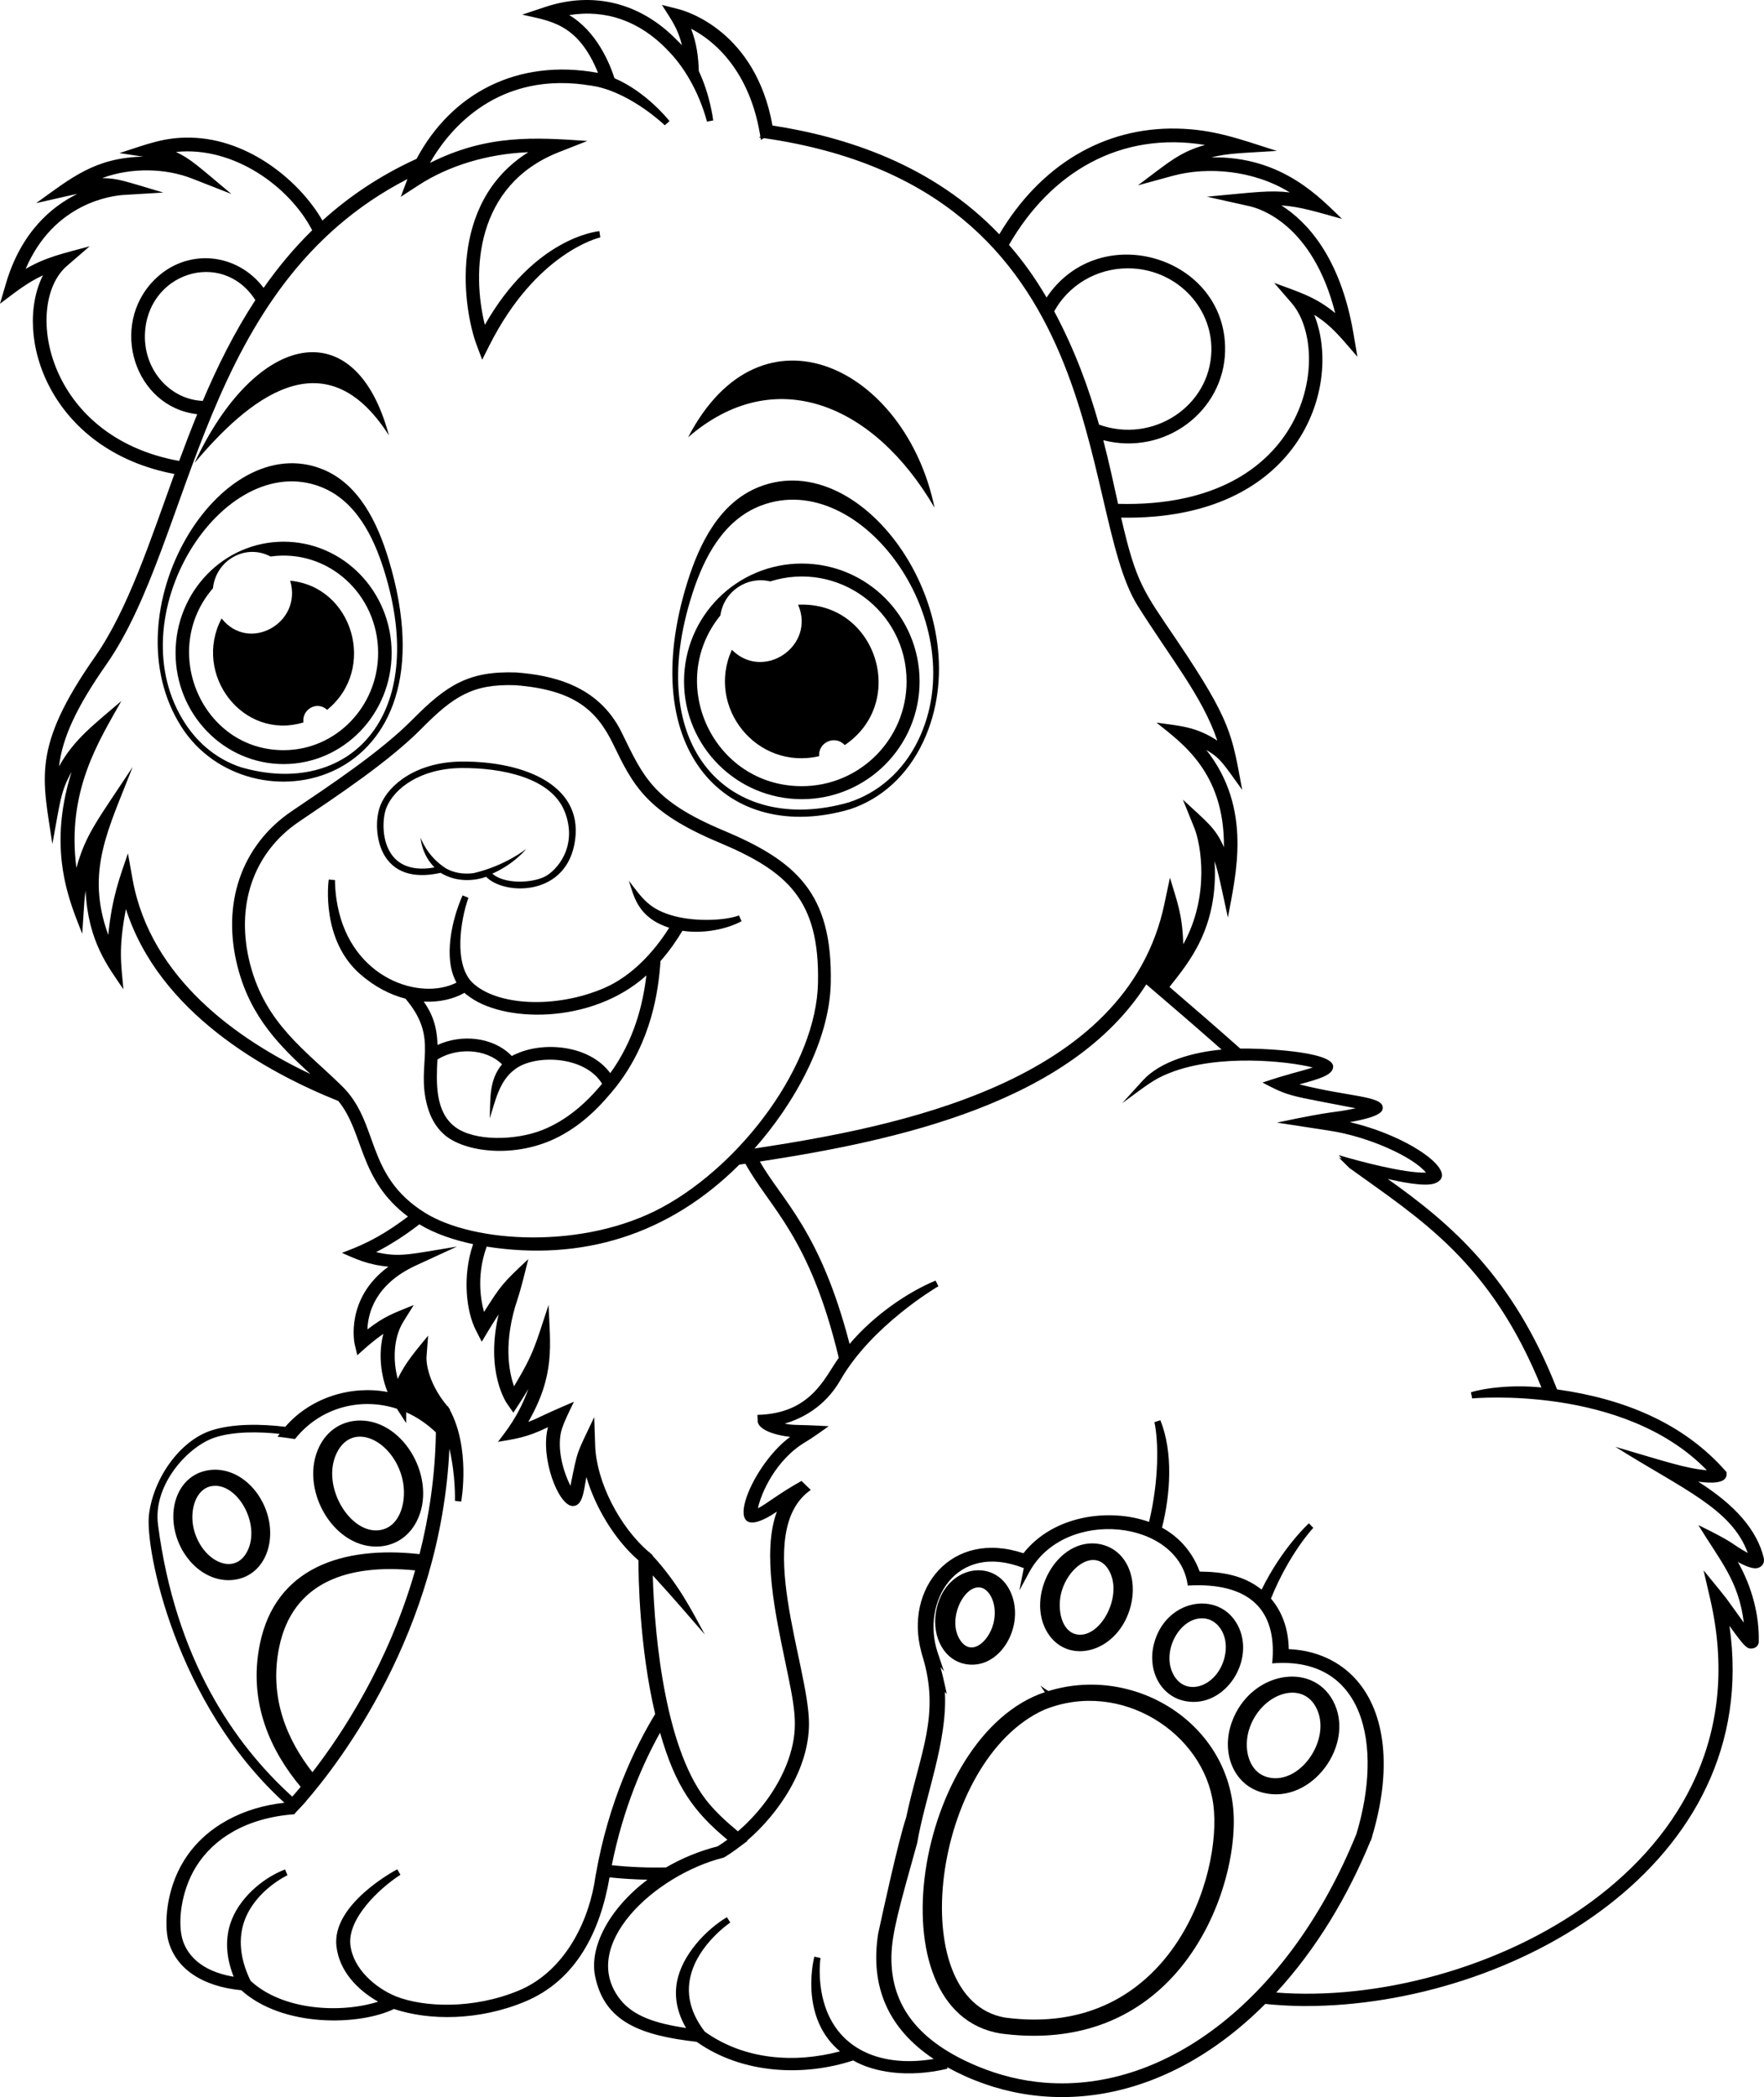 <?xml version="1.0" encoding="utf-8"?>

<svg version="1.1" id="Layer_1" xmlns="http://www.w3.org/2000/svg" xmlns:xlink="http://www.w3.org/1999/xlink" x="0px" y="0px"
	 viewBox="0 0 4207.169 5000" enable-background="new 0 0 4207.169 5000" xml:space="preserve">
<g>
	<path d="M897.074,3687.446c40.262,0,77.041-20.742,97.292-61.319c48.957-98.043-29.533-239.238-135.205-239.238
		c-40.426,0-77.096,20.899-97.285,61.333C713.015,3546.184,791.259,3687.446,897.074,3687.446z M803.539,3463.453
		c38.234-76.693,134.31-28.221,156.084,62.555c11.987,49.892-3.558,114.886-54.141,122.242
		C835.168,3658.836,764.096,3542.448,803.539,3463.453z"/>
	<path d="M640.024,3619.011c-16.665-69.324-76.659-123.095-141.755-113.78c-65.915,9.603-97.135,77.963-80.449,147.479
		c16.802,69.952,77.021,122.925,141.775,113.779C625.859,3756.832,656.443,3687.331,640.024,3619.011z M590.097,3698.081
		c-31.24,62.541-109.784,23.003-128.095-53.171c-10.409-43.335,4.378-96.035,43.944-101.793
		C565.619,3534.382,622.464,3633.258,590.097,3698.081z"/>
	<path d="M4193.939,3737.968c7.779-2.711,15.224-10.136,12.745-23.146c-15.88-65.936-67.186-125.773-156.426-182.154
		c24.267,3.176,67.651,6.994,67.651-17.607v-4.993c-102.872-118.854-248.622-175.597-404.276-197.371
		c-104.784-268.354-253.314-395.138-403.989-501.787c25.489,5.826,88.707,19.793,112.721,10.409
		c62.61-24.294-59.851-112.604-203.217-145.88c78.64-13.708,78.646-27.511,78.646-34.655c0-28.351-82.164-25.551-198.682-55.404
		c52.884-14.234,80.422-23.283,80.422-42.591c0-37.995-183.499-43.65-221.528-42.755
		c-58.471-51.805-116.115-101.779-168.815-146.891c45.269-57.569,117.311-140.286,107.578-300.017
		c9.657,29.054,15.046,57.699,31.773,134.467c18.147-99.949,59.775-258.635-51.477-399.597
		c35.468,20.783,41.164,34.368,85.674,95.332c-24.847-130.998-23.741-160.687-156.664-357.621
		c-78.598-116.32-96.329-134.884-132.077-291.535c425.783,7.54,529.297-312.735,460.438-483.578
		c42.728,26.705,64.952,56.347,103.077,100.106l-9.835-57.439c-31.39-182.393-112.42-265.97-171.601-303.507
		c45.562,2.923,85.572,15.996,144.685,32.21c-48.704-46.143-140.348-150.224-311.594-146.7
		c38.801-9.835,68.62-10.006,156.145-15.408c-89.724-28.488-149.479-51.375-238.398-53.253
		c-174.695-3.497-325.548,87.184-423.618,251.989c-158.795-166.049-365.154-232.128-540.929-259.304
		c-40.194-224.035-204.877-272.588-223.85-277.431l-39.887-10.142c23.276,36.636,38.036,55.923,47.864,96.24
		c-4.713-5.157-6.768-7.069-12.505-12.69l0,0c-85.914-88.243-198.013-117.051-313.876-78.571l-54.639,18.236
		c64.713,15.21,132.268,18.912,180.856,138.852c-194.065-35.454-350.292,50.179-432.825,204.904
		c-87.553,39.907-161.411,89.998-224.513,147.232C717.618,435.68,596.558,331.175,455.09,328.184
		c-62.992-1.455-103.562,15.415-170.16,36.813l56.818,8.558C226.48,375.529,168.419,425.25,86.262,484.343
		c90.462-20.599,87.375-19.964,97.77-21.828c-60.65,29.895-134.105,90.838-170.222,214.698L0,724.182
		c37.291-27.9,63.122-49.237,102.469-67.787c-72.82,144.644,15.722,417.061,313.445,473.763
		c-56.176,154.752-110.296,322.747-189.052,435.291C74.624,1783.138,101.663,1855.262,124.926,2012.5
		c18.714-101.499,19.561-125.725,45.706-171.827c-60.8,193.034-0.232,317.939,25.455,385.74
		c5.334-80.081,5.225-84.138,8.025-102.735c5.976,121.606,54.113,181.703,90.237,235.01c-5.362-61.695-12.567-94.348,5.969-191.326
		c79.097,247.249,332.958,388.137,506.69,457.815c61.893,75.703,47.604,186.73,165.946,275.409
		c-73.783,56.135-123.799,73.708-157.484,86.59c32.258,13.933,59.81,28.05,110.918,32.94
		c-104.019,76.024-80.859,183.035-80.586,184.189l6.345,27.026c19.219-17.191,35.27-32.408,62.159-51.026
		c-12.567,47.502-5.696,100.085,10.054,138.593c-84.022-15.969-181.819,11.092-244.012,83.031
		c-55.029-6.775-124.53-8.401-176.922,8.879c-73.544,24.137-137.281,112.4-148.093,200.26
		c-10.067,81.829,63.067,450.774,323.055,687.205c-96.131,10.293-187.932,55.001-239.299,137.383
		c-44.77,71.803-46.962,155.025-37.831,190.603c17.17,66.844,80.634,110.118,174.279,118.977
		c98.665,89.089,280.935,84.875,364.109,44.729c84.281,28.105,202.397,28.194,312.188-17.471
		c122.481-50.938,179.51-166.705,201.913-296.356c29.423,3.176,59.646,4.952,90.483,5.601
		c-90.708,68.21-139.112,159.854-124.919,229.874c22.259,109.606,109.169,141.372,242.216,156.644
		c111.471,78.585,258.239,82.239,373.37,44.408c47.844,27.606,128.833,42.386,224.363,19.8l0.096-3.572
		c225.503,124.386,515.446,92.573,758.352-151.009c53.034,5.601,98.077,5.013,97.306,5.013
		c486.31-0.021,1092.396-333.471,1009.802-906.438c37.489,52.105,42.263,55.698,55.465,53.703
		c7.561-1.175,13.298-6.584,14.37-14.322c1.885-63.887-16.05-132.179-49.769-191.647
		C4175.082,3740.822,4187.239,3740.331,4193.939,3737.968z M2873.984,345.627c-61.189,17.17-88.406,42.824-160.059,96.302
		l83.222-22.764c83.646-22.593,192.952-13.393,279.036,39.593c-47.905-5.655-80.333-0.594-197.692,10.211l101.54,22.662
		c25.421,5.655,151.118,43.985,204.48,254.906c-47.27-39.286-88.024-50.61-145.586-72.09l41.765,48.308
		c98.282,113.793,43.643,490.743-414.056,478.551c-11.549-52.358-21.746-99.71-35.263-151.679
		c147.827,37.81,287.471-69.761,290.49-212.554c4.74-224.465-298.125-317.878-425.797-127.712
		c-27.115-46.771-57.221-88.413-89.629-125.479C2506.323,410.307,2672.406,312.42,2873.984,345.627z M2621.237,1012.431
		c-23.755-84.233-56.361-175.481-106.943-270.15c33.453-61.032,99.737-102.531,175.624-102.531
		c111.526,0,201.51,88.973,199.229,196.633C2886.353,968.597,2749.584,1058.499,2621.237,1012.431z M159.301,634.3l54.509-47.058
		c-64.973,17.724-103.084,25.237-152.607,53.908c67.773-158.638,206.967-174.818,235.202-176.444l93.037-5.58
		c-95.544-28.221-106.792-33.801-145.86-34.491c70.853-26.336,152.867-23.215,214.93,1.257l93.426,36.629
		c-80.525-67.288-95.653-82.594-132.125-100.222c137.151-14.275,270.533,82.28,324.769,186.695
		c-43.629,42.707-81.877,88.912-115.835,137.431c-63.771-84.827-184.38-96.281-261.258-18.454
		c-107.728,109.06-46.717,302.538,102.872,319.626c-15.224,37.271-29.451,74.542-43.056,111.416
		C106.642,1040.96,55.869,723.711,159.301,634.3z M609.05,715.487c-50.118,76.597-90.524,158.194-125.479,240.399
		c-78.107-3.442-139.747-72.93-137.971-156.617C348.735,650.815,529.407,591.736,609.05,715.487z M316.327,2097.123l-11.222-62.507
		c-19.37,57.351-37.674,103.07-46.942,194.516c-55.022-152.587,0.437-251.197,58.286-400.574
		c-83.981,127.508-112.065,160.004-134.201,240.83c-23.98-184.114,54.591-303.917,107.223-398.02
		c-64.993,56.005-112.509,90.64-148.735,155.947c8.107-69.18,42.721-142.8,112.939-243.104
		C462.651,1285.061,476.448,681.686,971.8,426.876l-15.989,42.4l41.785-27.224c73.012-47.461,165.297-75.163,262.501-79.186
		c-194.748,122.18-154.417,376.881-123.205,459.94l13.141,34.826l16.72-33.227c112.612-223.748,263.518-258.089,265.035-258.41
		c-1.373-9.159-0.861-5.744-2.227-14.862c-6.434,0.587-155.333,16.31-273.176,223.468
		c-30.823-123.744-24.936-332.685,176.826-411.925l67.746-26.616c-124.154-8.346-238.255-16.597-375.495,52.454
		c36.998-65.588,147.56-216.242,369.211-186.634l-0.021,0.205c9.794,1.065,18.816,2.507,28.481,4.392
		c86.139,18.932,161.609,91.48,162.408,92.272l11.235-9.972c-2.746-3.49-55.65-69.966-131.162-102.196
		c-11.87-36.752-42.987-111.819-107.974-150.565c87.58-14.247,168.255,14.602,233.658,82.505l-0.103,0.109
		c37.879,37.093,75.341,98.508,95.038,171.315l14.753-2.807c-0.403-3.429-7.513-60.977-34.327-117.638
		c-1.011-35.099-5.396-67.643-18.441-101.042c79.978,41.915,145.074,127.665,165.284,257.248l-3.319,1.987
		c1.236,0.171,2.472,0.348,3.709,0.519l0.833,5.341l7.281-4.207c840.488,120.917,745.614,882.185,891.132,1114.491
		c79.357,126.497,154.854,216.952,190.186,321.969c-51.552-33.897-90.688-35.133-145.053-42.83
		c58.594,47.475,162.736,117.188,160.817,297.081c-19.841-45.917-39.552-59.27-97.886-113.513l27.586,68.149
		c14.534,36.096,38.207,159.615-26.657,276.7c-2.302-71.236-13.312-97.285-31.793-158.768l-13.236,62.637
		c-90.114,428.686-642.667,532.022-977.626,583.117c93.392-105.29,178.95-255.479,181.901-394.086
		c4.583-215.156-82.635-291.487-256.067-364.3c-167.865-70.403-190.609-127.275-242.434-233.276
		c-56.142-115.152-170.14-136.974-251.382-143.387c-113.417-3.996-165.892,29.662-247.57,112.154
		c-76.304,77.137-198.02,157.716-288.215,218.625c-120.213,81.542-168.214,221.111-128.409,373.33
		c31.377,120.111,102.654,188.649,173.084,253.342C566.568,2478.382,359.069,2332.81,316.327,2097.123z M1807.194,3390.011
		l0.417,2.117c7.663,21.904,53.506,31.424,76.98,33.719c-98.781,72.37-175.617,275.669-31.718,178.309
		c-36.472,96.896-2.206,251.156,19.356,355.094c22.429,108.315,33.446,153.625,12.034,224.144
		c-21.35,70.321-69.795,136.106-124.298,183.028c-27.654-22.682-50.978-44.913-68.839-65.984
		c-102.278-120.678-129.707-386.634-134.29-544.234c51.45,56.319,86.924,97.832,124.099,140.771
		c-31.185-57.2-62.487-120.254-124.666-188.055l0.014-1.188l-4.562-3.784l-3.367-3.599l-0.458,0.26
		c-70.519-60.11-125.486-168.227-128.361-253.533l-2.315-68.333c-43.431,91.712-38.794,75.341-56.695,163.774
		c-18.304-36.519-31.37-87.184-22.566-127.719c4.173-19.233,23.611-57.754,30.953-72.657
		c-93.542,39.996-79.842,37.086-108.889,48.069c64.338-112.304,52.256-181.518,48.274-278.906
		c-31.124,93.829-33.671,113.199-82.321,194.051c-12.396-34.949-26.179-106.048,8.708-208.92
		c7.772-22.921,19.718-71.789,25.291-94.287c-62.542,58.45-64.932,62.22-105.618,125.937c-9.603-35.358-16.631-91.787,6.379-155.811
		c226.275,35.386,433.815-27.074,602.582-195.458c4.747-0.71,9.555-1.428,14.425-2.158c59.243,107.1,153.195,172.735,222.717,462.76
		c-33.378,46.232-65.526,133.272-194.045,135.99L1807.194,3390.011z M815.3,2589.122c-87.177-85.449-181.532-147.97-218.516-289.41
		c-36.39-139.221,6.994-266.469,116.027-340.382c91.384-61.804,214.131-142.916,292.812-222.416
		c76.071-76.85,121.934-106.956,224.267-103.173c141.529,11.215,193.915,61.046,232.627,140.648
		c46.997,97.026,78.052,161.138,251.033,233.754c164.191,68.893,241.581,136.68,237.367,335.54
		c-4.077,194.051-179.538,430.059-370.208,534.133c-187.556,102.23-450.849,86.801-567.886,13.312
		C869.393,2801.102,905.83,2677.467,815.3,2589.122z M376.833,3635.28c-12.458-96.035,72.151-187.044,135.594-207.902
		c45.924-15.094,106.458-13.858,154.54-8.701l-5.081,6.755c9.371,1.12,29.854,3.709,41.628,5.601
		c62.719-78.578,160.803-99.191,243.104-72.233l22.074,34.231l0.123-25.783c26.869,11.939,50.282,28.515,70.799,47.898
		c-1.632,104.047-16.405,201.182-39.026,290.299c-183.253-20.407-343.77,32.353-380.829,214.575
		c-28.563,140.395,26.507,255.405,97.353,340.321c-7.738,9.254-14.452,16.986-20.066,23.304
		C558.099,4157.856,418.332,3955.124,376.833,3635.28z M990.139,3744.189c-63.668,222.266-174.183,389.974-245.009,481.276
		c-59.987-76.618-103.897-177.12-79.425-297.408C697.463,3771.96,829.718,3728.153,990.139,3744.189z M1420.819,4470.516
		l-0.055,0.021c-1.127,6.639-1.783,10.443-3.49,21.35v0.007c-19.281,106.048-79.377,212.253-179.907,254.059
		c-108.575,45.166-225.899,40.098-292.211,14.233c-50.002-20.21-102.838-66.018-109.422-122.597
		c-7.315-62.548,67.473-134.112,119.346-167.702l-7.602-12.983c-6.406,3.374-156.678,83.851-145.047,183.717
		c6.796,58.232,48.581,102.94,99.416,131.947c-90.448,28.617-228.399,20.606-304.149-49.735
		c-27.361-55.561-28.426-103.951-15.156-141.803c25.906-73.852,102.339-109.593,103.097-109.941l-5.805-13.885
		c-53.704,20.606-112.133,70.164-131.039,130.923c-11.973,38.486-9.077,80.374,8.558,124.933
		c-81.774-13.626-110.836-55.575-120.992-85.326c-13.202-38.685-6.441-116.559,31.602-177.591
		c40.734-65.349,117.748-115.842,234.156-124.523l2.049-2.821l0.096-0.239c5.259-5.259,18.639-19.971,25.878-27.879l-0.423,0.02
		c76.242-87.655,321.579-402.37,342.137-840.618c15.19,64.754,13.216,123.553,13.182,124.393l14.93,1.639
		c0.936-5.205,22.04-126.982-27.121-218.789l-0.041-1.7l-2.288-2.643l-2.349-4.221l-0.895,0.301
		c-52.857-63.115-50.166-116.149-50.131-116.655c2.24-29.403,1.482-19.384,3.961-51.928
		c-27.627,34.115-54.154,63.491-72.493,103.282c-11.228-41.601-11.385-96.623,13.503-136.694l24.649-39.524
		c-49.981,20.572-67.042,25.059-110.371,58.088c1.147-38.773,18.277-107.653,115.719-152.478
		c44.989-20.708,22.976-10.573,97.709-44.982c-112.004,18.052-135.861,26.521-192.829,13.209
		c33.077-16.911,69.119-39.736,103.207-66.264c38.138,23.071,84.22,37.988,128.19,47.249
		c-26.227,76.256-16.412,160.134,6.523,205.232l14.097,27.408c14.466-24.137,22.375-37.688,40.228-65.294
		c-32.141,136.373,18.01,210.054,20.394,213.448l14.732,20.961l0,0l0,0c14.008-21.336,21.63-32.565,35.789-56.463
		c-23.229,64.632-53.574,101.069-72.5,126.067c38.685-6.693,67.609-9.494,119.271-34.942c-19.192,72.322,24.895,187.98,59.12,187.98
		c24.233,0,25.974-35.932,32.531-69.194c20.626,70.86,66.796,149.042,124.14,198.75c-0.021,37.394,2.145,207.124,39.887,366.384
		C1516.697,4162.098,1451.642,4293.553,1420.819,4470.516z M1459.162,4447.11c27.484-137.589,75.416-244.771,115.063-315.849
		c37.175,129.631,80.641,188.737,160.564,255.097c-7.691,5.635-15.415,10.99-23.153,15.777
		c-45.439,11.666-86.801,29.143-123.28,50.405C1545.642,4453.325,1503.618,4451.856,1459.162,4447.11z M2490.785,4965.582
		c-53.977-4.418-107.414-17.484-158.802-38.834c-140.225-58.266-207.595-143.866-205.942-261.674
		c0.779-55.725,19.178-119.257,61.387-270.512c19.26-112.871,72.677-242.291,66.12-360.612l4.733,5.272
		c-0.901-3.934-11.338-51.129-12.786-54.899c-0.799-3.306-1.598-6.523-2.343-9.555l8.203,10.081
		c-12.663-37.571-14.254-42.216-15.504-46.15c-38.247-117.768,42.243-263.853,205.874-199.911
		c-0.826,4.112,0.048-0.294-10.491,53.191l23.563-43.506c84.479-155.899,357.901-125.582,378.022,31.923
		c9.234-0.464,16.357-0.874,26.527-0.737l0.492,0.068l0.656-0.109c132.008,1.489,185.364,70.888,173.671,186.327
		c218.823-18.167,266.039,193.539,200.294,408.757l-0.437-0.062c0.014,0.13,0.055,0.253,0.068,0.383
		C3078.014,4758.007,2786.418,4989.644,2490.785,4965.582z M4050.586,3636.202c53.021,87.033,96.24,132.917,108.466,232.729
		c-55.158-75.949-24.622-37.476-96.069-124.912l15.647,67.439c147.792,636.732-557.798,976.936-1034.806,939.283
		c95.605-103.61,170.864-229.628,225.127-362.217l0.567,0.123c2.049-6.721,1.277-4.501,3.032-8.797l-0.123-0.956
		c47.325-157.464,33.631-293.672-37.851-374.054c-38.664-43.445-94.273-70.013-160.92-72.889
		c-0.546-44.463-13.872-87.136-42.455-120.507c43.657-107.592,99.962-167.551,101-168.63c-6.509-6.857-3.9-4.112-10.354-10.914
		c-0.833,0.744-63.969,58.348-112.891,158.153c-42.646-34.061-93.071-42.461-147.683-43.001
		c-9.944-27.457-34.245-74.371-89.813-104.723c19.95-79.671,26.964-178.909-3.92-256.128c-0.499,0.164-13.755,4.46-14.247,4.617
		c9.876,45.638,11.215,137.78-12.792,237.804c-94.321-33.514-228.085-16.249-299.607,74.753
		c-172.38-57.426-284.411,85.326-243.555,235.27l-0.123,0.061c0.915,2.336,1.428,5.218,2.329,8.1v0.007
		c44.463,142.226-5.641,232.49-38.411,386.778c-17.922,52.802-54.79,221.624-66.633,276.338
		c-20.128,127.862,25.025,227.695,131.94,298.931c0,0.116-0.007,0.226-0.007,0.341c-133.081,22.286-245.494-28.549-267.732-163.119
		c-7.076-42.81-1.919-76.994-1.803-77.697l-14.684-3.217c-0.239,0.874-12.355,46.846-4.815,101.5
		c5.764,41.785,23.085,88.604,65.97,124.284c-107.837,28.822-228.017,20.572-322.385-46.894
		c-30.939-40.181-45.733-84.711-33.856-133.204c18.208-74.412,91.35-124.81,94.615-127.023l-8.073-12.704
		c-50.978,30.42-107.352,91.009-119.052,153.851c-6.898,37.039,0.54,73.988,21.644,110.249
		c-72.67-10.593-125.506-28.385-156.439-67.199c-102.578-128.696,82.574-298.126,245.638-338.852l2.063-0.86
		c19.281-11.652,31.117-20.982,55.869-39.518l-2.138,0.321c76.864-65.772,148.188-172.066,148.188-279.453
		c0-138.203-136.81-459.455,4.276-557.245l-22.102-21.473c-54.592,30.4-83.4,54.81-103.944,65.28
		c6.83-34.607,42.209-116.32,113.916-158.338c14.521-8.469,42.544-28.611,54.899-37.373c-84.575-4.849-79.896-1.243-105.024-6.229
		c38.575-11.194,95.434-38.329,132.937-103.794c73.995-129.133,227.17-219.923,233.658-223.727
		c-5.894-11.87-4.357-8.77-6.673-13.448c-64.864,26.739-145.996,81.214-205.116,151.05
		c-69.965-269.843-160.462-341.359-214.077-434.908c329.646-50.412,741.496-140.211,921.73-422.443
		c54.782,46.635,116.395,99.744,179.661,155.517c-67.261,5.99-146.235,27.743-187.891,73.503l-49.292,54.339
		c59.898-43.629,74.179-56.77,113.52-72.301c116.621-46.041,282.164-27.88,340.977-12.909
		c-31.172,10.334-52.966,13.435-119.858,35.993c66.229,34.826,62.958,30.14,222.355,61.292
		c-62.22,13.229-39.142,2.705-187.829,34.177c29.095,4.501,93.645,14.514,124.455,19.124
		c95.127,14.247,201.25,63.306,230.947,100.201c-52.29,1.093-154.902-25.954-208.176-41.751l7.629,8.551l0,0l-7.533-2.991
		c8.633,8.449,17.15,16.836,25.462,25.114c167.346,120.78,336.154,222.416,458.014,523.266
		c-68.326-7.028-134.201,0.963-168.214,11.44c0.198,0.997-0.157-0.765,2.93,14.684c3.667-0.355,361.521-33.043,559.772,171.158
		c-47.529-3.552-96.828-20.08-218.181-55.801c159.144,100.4,276.994,146.713,315.76,253.028
		C4124.698,3678.65,4145.31,3682.501,4050.586,3636.202z"/>
	<path d="M2937.899,4106.079c-26.425,73.21,4.255,150.736,74.808,168.33c116.006,28.89,221.535-116.129,166.739-218.912
		C3128.282,3959.543,2981.002,3986.781,2937.899,4106.079z M3024.365,4237.609c-47.55-11.863-60.772-71.502-43.527-119.236
		c29.061-80.524,123.007-113.09,157.798-47.844C3178.038,4144.45,3101.365,4256.835,3024.365,4237.609z"/>
	<path d="M2500.593,4031.872c-6.755-3.777-13.134-8.203-19.151-13.175c3.203,5.28,6.885,10.894,10.648,15.805
		c-308.582,103.193-415.539,763.085-105.823,813.859c145.818,19.541,283.065-12.11,390.739-114.94
		c111.895-106.84,165.209-269.488,165.639-389.721C2943.451,4116.904,2712.211,3966.852,2500.593,4031.872z M2396.738,4810.42
		c-244.948-42.755-173.855-614.507,94.492-734.229c182.522-73.25,379.449,56.381,402.391,225.189
		C2916.992,4473.118,2789.423,4862.778,2396.738,4810.42z"/>
	<path d="M2696.898,3828.689c16.344-63.921-8.162-133.702-73.572-147.123c-101.745-19.021-179.012,124.571-124.776,211.556
		C2548.156,3972.677,2668.554,3939.586,2696.898,3828.689z M2531.082,3797.763c15.989-62.541,80.21-107.387,112.311-55.93
		c37.79,60.622-18.632,165.577-75.129,155.087C2530.611,3889.721,2521.37,3835.785,2531.082,3797.763z"/>
	<path d="M2307.211,3968.32c76.003,10.136,132.637-83.434,107.756-160.359c-32.094-99.191-163.488-79.951-182.741,35.816
		C2222.254,3903.702,2252.545,3961.162,2307.211,3968.32z M2341.75,3785.914c19.356,5.942,35.789,38.029,29.403,76.331
		c-7.813,46.908-51.252,88.85-79.247,50.944C2255.27,3863.563,2300.668,3773.182,2341.75,3785.914z"/>
	<path d="M2828.606,4056.22c93.604,16.679,167.387-98.583,123.102-181.792c-44.866-84.343-173.493-61.667-199.959,46.778
		C2736.662,3983.14,2767.902,4045.327,2828.606,4056.22z M2876.58,3859.39c30.468,5.464,56.005,42.939,44.005,92.101
		c-16.863,69.242-92.313,96.814-122.187,40.713C2767.957,3934.963,2817.631,3848.701,2876.58,3859.39z"/>
	<path d="M1019.398,2638.038c7.308,26.309,19.95,49.346,39.989,67.076c47.372,41.908,169.716,58.956,273.743,4.959
		c57.153-29.717,99.498-72.732,138.989-122.365l-0.055-0.116c81.303-105.911,98.549-223.481,103.227-296.097
		c23.433-26.698,40.775-52.857,52.242-72.281c51.955,7.936,107.803-4.624,141.147-22.894l-6.277-13.646
		c-33.009,12.226-101.035,15.279-153.038,1.81c-62.391-16.153-78.325-44.436-109.572-84.534
		c12.096,36.165,20.421,87.58,96.24,112.045c-37.421,59.598-90.715,115.931-154.827,143.647
		c-115.555,49.988-257.856,43.11-315.794-14.022c-43.049-44.92-27.354-147.225-8.23-201.086l-13.919-5.696
		c-25.626,57.337-46.785,150.531-14.514,207.882c-84.93,43.787-249.742-7.752-283.66-183.397
		c-6.475-33.535-6.14-58.696-6.092-61.046c-0.007,0-11.987-0.922-14.978-1.147c-0.82,5.833-18.81,143.886,75.3,225.763
		c35.263,30.659,72.24,49.059,107.694,58.225C1050.03,2478.737,990.664,2534.428,1019.398,2638.038z M1293.544,2694.248
		c-63.723,25.277-162.176,27.565-208.326-7.506c-47.604-36.178-44.702-104.552-42.004-160.544
		c43.206-27.654,114.292-27.914,154.144,11.467c-31.213,37.223-27.675,81.522-29.232,128.86
		c13.482-42.878,22.853-89.26,59.372-116.573c47.229-36.82,167.107-33.624,208.463,33.992
		C1397.235,2630.948,1350.628,2671.587,1293.544,2694.248z M1010.676,2388.057c37.489,1.987,71.379-6.229,97.087-20.879
		c0.048,0.041-0.574-0.635,5.737,5.204l0.28-0.307c82.198,67.172,297.217,71.618,427.784-46.382
		c-8.203,70.328-29.471,154.588-86.05,232.996c-50.193-68.101-161.404-76.311-227.019-44.681l-0.198-0.355
		c-1.243,0.683-7.438,4.207-7.52,4.255c-44.797-46.286-120.807-52.515-177.216-26.452
		C1041.998,2446.671,1031.46,2417.938,1010.676,2388.057z"/>
	<path d="M917.858,2041.084c28.481,45.904,80.231,52.051,133.019,39.948c1.96,1.271-0.703-0.54,7.035,4.159l0.123-0.198
		c30.987,16.501,69.167,16.918,101.513,5.532c40.399,42.612,184.168,48.807,209.917-75.3
		c28.979-139.672-114.565-200.451-268.422-199.474c-105.14,0.833-173.015,52.87-193.635,104.115
		C894.39,1952.274,896.009,2005.766,917.858,2041.084z M921.689,1925.576c18.693-46.368,81.46-93.604,179.463-94.383
		c90.612-0.601,213.851,20.702,246.184,105.269c31.609,82.567-20.449,140.437-49.025,154.158
		c-32.551,15.579-95.933,17.307-124.215-7.588c53.526-23.556,81.153-59.229,81.153-59.229c-0.505,0.43-48.964,39.969-125.711,57.993
		c-26.247,3.429-49.032-1.584-66.25-11.495c-45.549-29.164-60.076-72.848-60.178-73.285c0,0,1.496,39.436,33.275,71.181
		c-49.462,8.729-85.599-3.23-105.385-35.249C909.293,1997.891,912.599,1948.177,921.689,1925.576z"/>
	<path d="M2228.913,1210.601c-68.682-332.985-412.048-505.331-587.741-168.002C1847.845,863.539,2085.328,963.625,2228.913,1210.601
		z"/>
	<path d="M927.502,1037.989c-79.937-299.307-318.472-245.556-463.457,65.772C588.199,956.31,773.405,795.971,927.502,1037.989z"/>
	<path d="M2027.957,1929.251c73.906-24.635,135.813-79.862,173.61-160.079c141.27-299.853-139.487-707.387-391.087-608.237
		c-94.376,37.189-142.349,135.273-170.795,226.248C1513.405,1791.102,1736.033,2015.109,2027.957,1929.251z M1651.834,1413.839
		c27.217-83.837,73.128-174.224,163.426-208.503c240.406-91.241,509.511,283.988,374.231,560.524
		c-36.151,73.9-95.366,124.81-166.124,147.526C1741.852,1993.131,1531.634,1784.129,1651.834,1413.839z"/>
	<path d="M1912.326,1905.462c155.134,0,280.893-125.759,280.893-280.894s-125.759-280.894-280.894-280.894
		s-280.894,125.759-280.894,280.894S1757.192,1905.462,1912.326,1905.462z M1718.152,1467.31
		c7.916-57.241,63.32-94.403,118.881-81.071c161.295-50.903,325.193,69.843,325.193,238.33c0,138.019-111.881,249.9-249.9,249.9
		C1701.385,1874.468,1586.984,1629.063,1718.152,1467.31z"/>
	<path d="M1953.702,1802.891c-2.623-33.193,38.227-51.306,60.936-26.357c152.198-102.681,74.917-343.62-111.177-334.713
		c42.53,97.729-82.184,183.499-157.996,107.428C1683.641,1685.956,1804.557,1837.388,1953.702,1802.891z"/>
	<path d="M926.47,1332.604c-26.09-85.859-70.095-178.431-156.664-213.537c-247.181-100.222-512.503,339.289-337.001,614.111
		C592.747,1983.685,1094.513,1885.594,926.47,1332.604z M442.947,1726.928c-169.361-255.466,88.106-657.461,322.474-565.947
		c82.84,32.34,124.946,117.652,149.91,196.783c111.266,352.656-85.729,545.819-340.812,471.482
		C518.581,1810.779,474.037,1773.816,442.947,1726.928z"/>
	<path d="M934.038,1556.659c0-146.413-115.357-265.11-257.665-265.11s-257.665,118.697-257.665,265.11
		s115.357,265.11,257.665,265.11S934.038,1703.072,934.038,1556.659z M507.906,1402.583c7.192-67.917,78.646-107.148,137.411-75.648
		c136.878-19.424,256.518,90.073,256.518,229.724c0,128.115-100.939,231.964-225.448,231.964
		C481.317,1788.623,379.818,1550.758,507.906,1402.583z"/>
	<path d="M723.56,1722.523c-3.606-31.82,32.818-52.208,56.681-30.12c119.448-96.896,61.92-293.536-88.215-307.817
		c30.099,100.728-98.078,172.715-163.549,89.97C458.724,1607.282,578.596,1766.118,723.56,1722.523z"/>
</g>
</svg>
